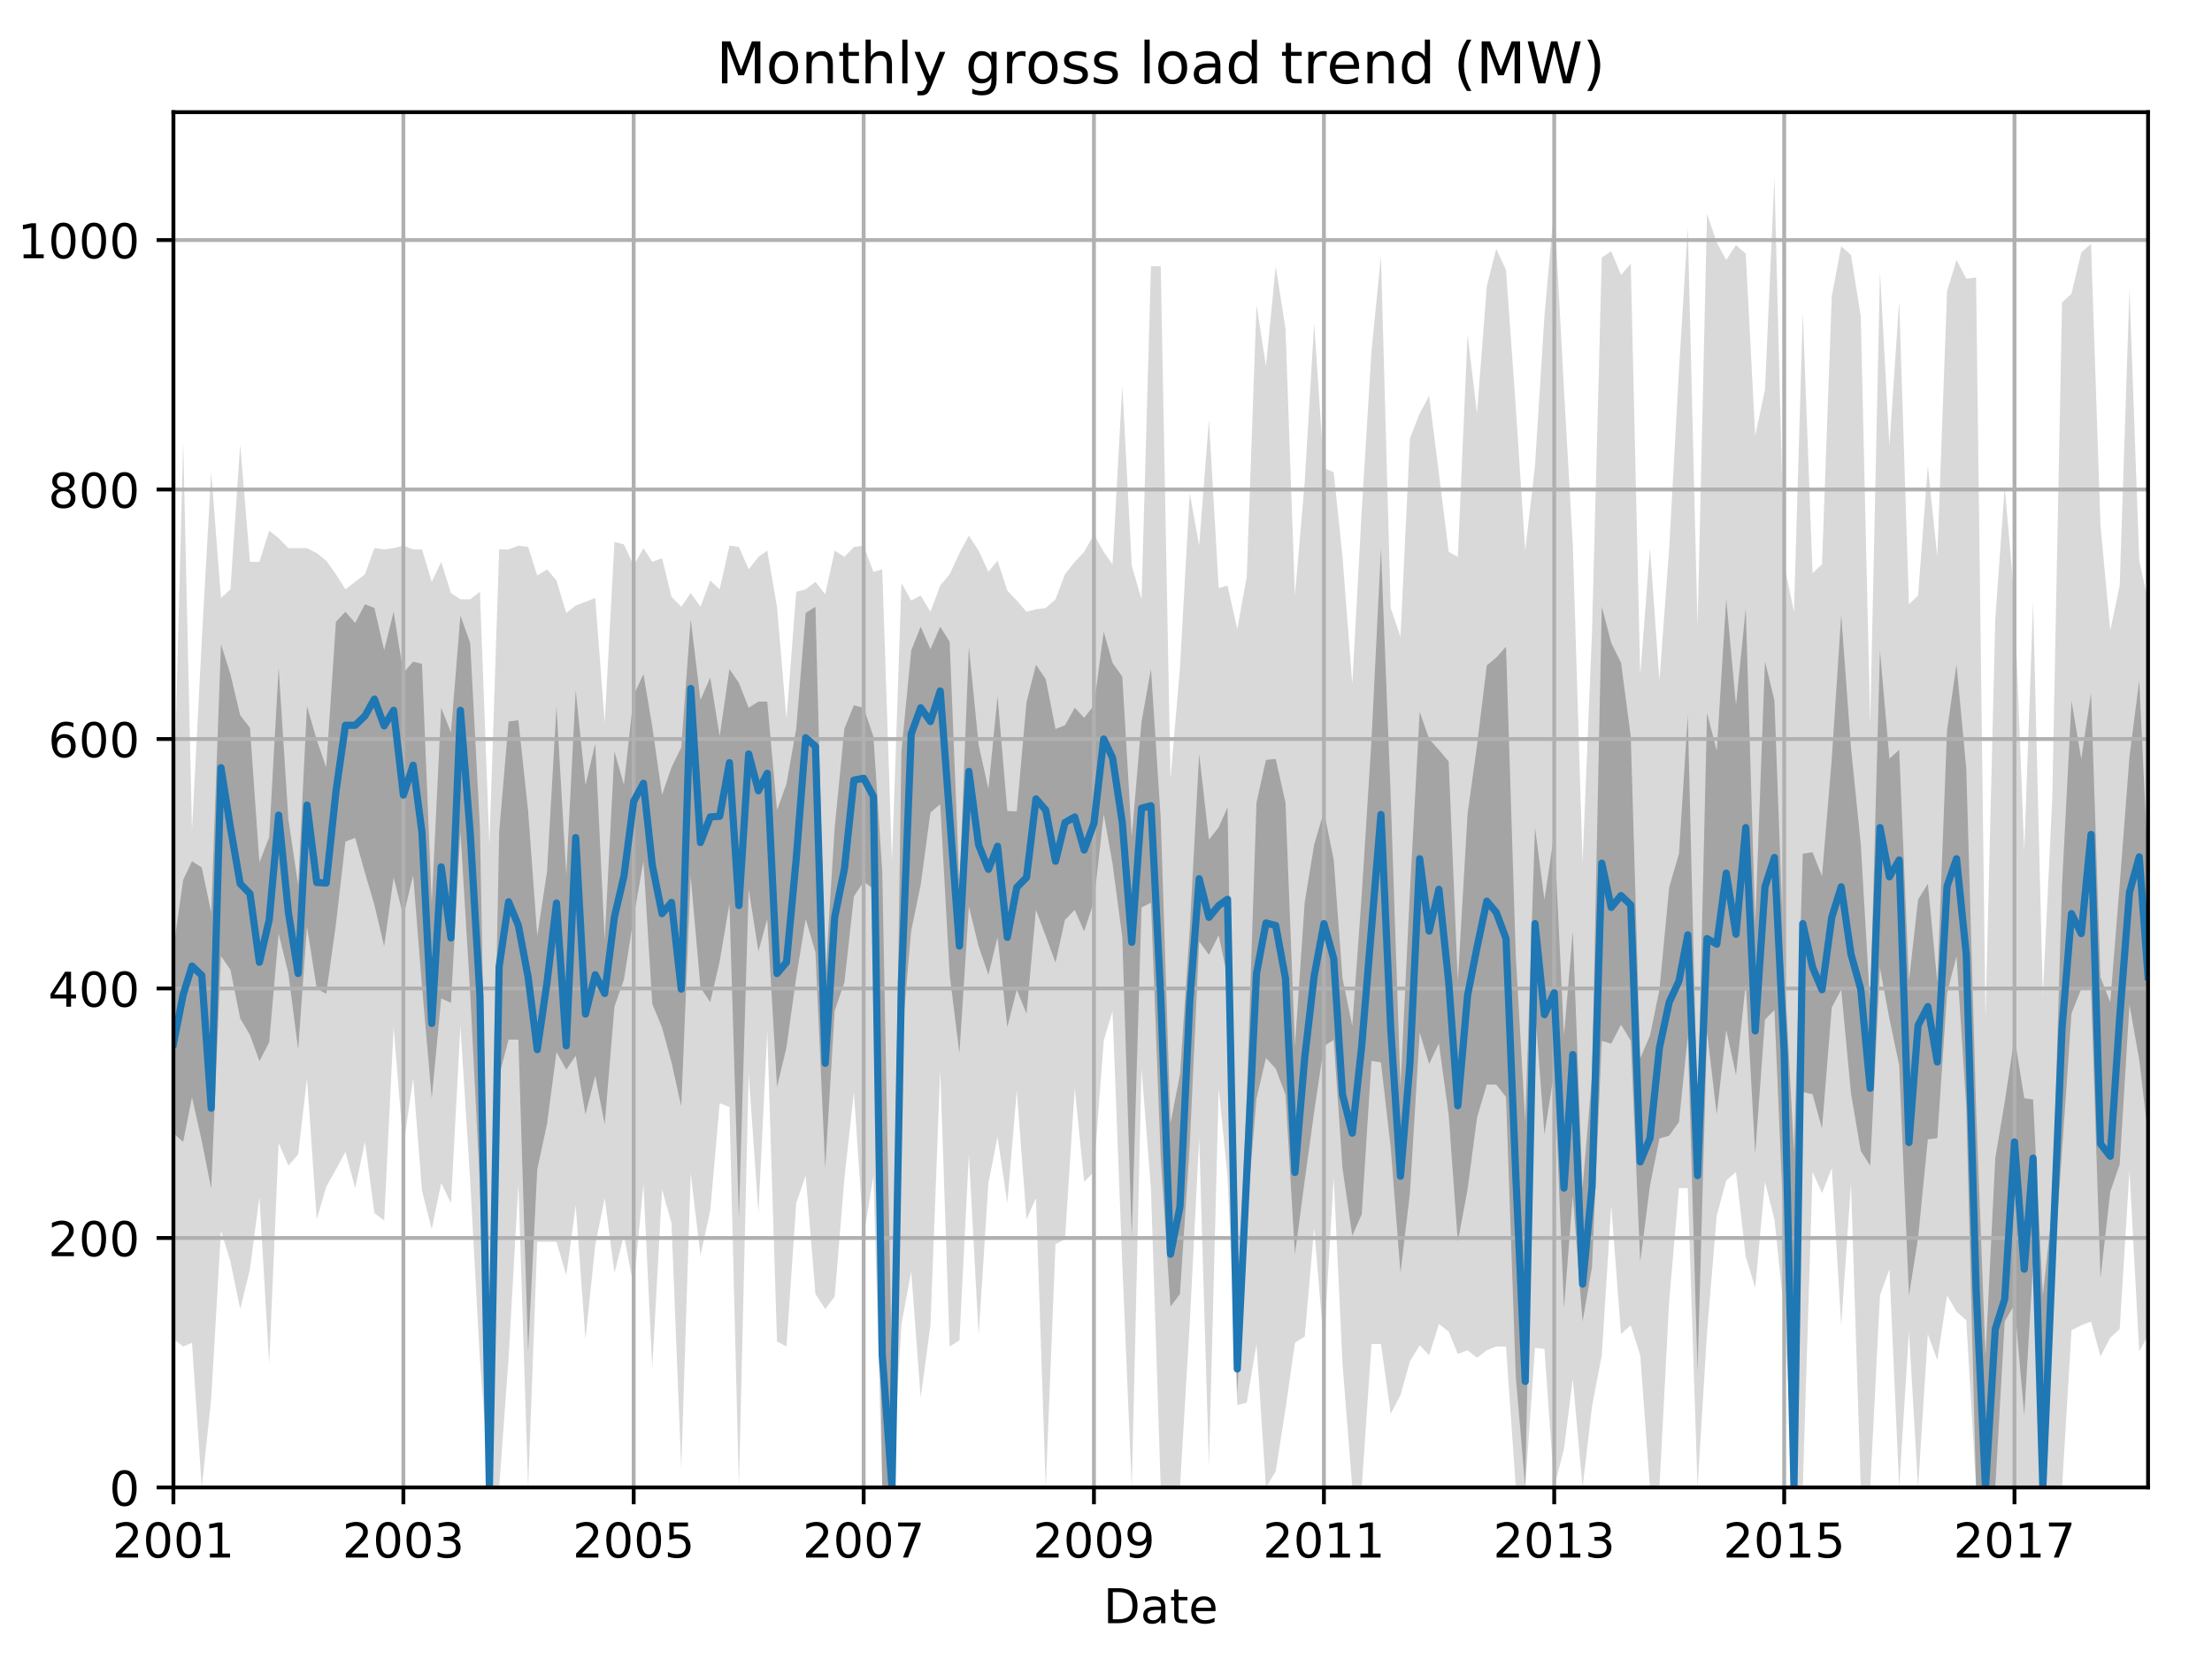 <?xml version="1.0" encoding="utf-8" standalone="no"?>
<!DOCTYPE svg PUBLIC "-//W3C//DTD SVG 1.1//EN"
  "http://www.w3.org/Graphics/SVG/1.1/DTD/svg11.dtd">
<!-- Created with matplotlib (http://matplotlib.org/) -->
<svg height="345.6pt" version="1.1" viewBox="0 0 460.8 345.6" width="460.8pt" xmlns="http://www.w3.org/2000/svg" xmlns:xlink="http://www.w3.org/1999/xlink">
 <defs>
  <style type="text/css">
*{stroke-linecap:butt;stroke-linejoin:round;}
  </style>
 </defs>
 <g id="figure_1">
  <g id="patch_1">
   <path d="M 0 345.6 
L 460.8 345.6 
L 460.8 0 
L 0 0 
z
" style="fill:none;"/>
  </g>
  <g id="axes_1">
   <g id="patch_2">
    <path d="M 36.124 309.863 
L 447.48 309.863 
L 447.48 23.365 
L 36.124 23.365 
z
" style="fill:none;"/>
   </g>
   <g id="PolyCollection_1">
    <path clip-path="url(#p24bbf4558d)" d="M 36.124 171.097 
L 36.124 278.94 
L 38.158 280.499 
L 39.996 279.719 
L 42.031 309.863 
L 43.999 291.413 
L 46.034 256.332 
L 48.003 262.828 
L 50.037 272.703 
L 52.072 264.388 
L 54.04 249.316 
L 56.075 284.137 
L 58.044 238.141 
L 60.078 242.819 
L 62.113 240.48 
L 63.95 224.629 
L 65.985 253.993 
L 67.954 247.237 
L 69.988 243.599 
L 71.957 239.96 
L 73.991 247.496 
L 76.026 237.882 
L 77.995 252.694 
L 80.029 254.253 
L 81.998 213.974 
L 84.032 238.921 
L 86.067 224.629 
L 87.904 248.016 
L 89.939 256.072 
L 91.908 246.457 
L 93.942 250.615 
L 95.911 213.714 
L 97.946 245.937 
L 99.98 283.358 
L 101.949 309.863 
L 103.983 309.863 
L 105.952 282.838 
L 107.987 246.717 
L 110.021 309.863 
L 111.924 258.671 
L 113.959 258.671 
L 115.928 258.671 
L 117.962 265.687 
L 119.931 251.135 
L 121.965 278.94 
L 124 259.45 
L 125.969 249.575 
L 128.003 265.167 
L 129.972 257.371 
L 132.006 268.026 
L 134.041 246.717 
L 135.878 284.917 
L 137.913 247.756 
L 139.882 254.773 
L 141.916 305.966 
L 143.885 244.378 
L 145.92 261.529 
L 147.954 252.174 
L 149.923 229.826 
L 151.957 230.605 
L 153.926 309.863 
L 155.961 223.589 
L 157.995 252.694 
L 159.833 214.754 
L 161.867 279.46 
L 163.836 280.499 
L 165.87 250.615 
L 167.839 244.898 
L 169.874 269.585 
L 171.908 272.703 
L 173.877 270.105 
L 175.912 245.418 
L 177.88 227.487 
L 179.915 257.631 
L 181.949 244.898 
L 183.787 309.863 
L 185.821 309.863 
L 187.79 275.822 
L 189.825 264.907 
L 191.794 291.153 
L 193.828 276.081 
L 195.862 222.81 
L 197.831 280.499 
L 199.866 279.2 
L 201.835 240.48 
L 203.869 278.16 
L 205.904 246.457 
L 207.807 236.842 
L 209.841 250.615 
L 211.81 227.227 
L 213.844 253.993 
L 215.813 249.575 
L 217.848 309.863 
L 219.882 259.19 
L 221.851 258.151 
L 223.886 226.707 
L 225.854 246.197 
L 227.889 244.118 
L 229.923 216.833 
L 231.761 210.596 
L 233.795 263.348 
L 235.764 309.863 
L 237.799 222.55 
L 239.768 247.756 
L 241.802 309.863 
L 243.836 309.863 
L 245.805 309.863 
L 247.84 275.822 
L 249.809 237.102 
L 251.843 305.446 
L 253.878 226.707 
L 255.715 245.158 
L 257.75 292.713 
L 259.718 292.193 
L 261.753 279.979 
L 263.722 309.863 
L 265.756 306.485 
L 267.791 293.492 
L 269.76 279.719 
L 271.794 278.42 
L 273.763 255.812 
L 275.797 280.239 
L 277.832 245.158 
L 279.669 284.137 
L 281.704 309.863 
L 283.673 309.863 
L 285.707 279.979 
L 287.676 279.979 
L 289.71 294.532 
L 291.745 290.634 
L 293.714 283.617 
L 295.748 280.239 
L 297.717 282.318 
L 299.751 275.822 
L 301.786 277.381 
L 303.689 282.058 
L 305.724 281.279 
L 307.692 282.838 
L 309.727 281.279 
L 311.696 280.499 
L 313.73 280.499 
L 315.765 309.863 
L 317.734 309.863 
L 319.768 280.759 
L 321.737 281.019 
L 323.771 309.863 
L 325.806 301.808 
L 327.643 287.255 
L 329.678 309.863 
L 331.647 292.972 
L 333.681 282.318 
L 335.65 251.135 
L 337.684 277.9 
L 339.719 276.081 
L 341.688 282.318 
L 343.722 309.863 
L 345.691 309.863 
L 347.726 270.884 
L 349.76 247.496 
L 351.598 247.496 
L 353.632 309.863 
L 355.601 277.641 
L 357.635 253.213 
L 359.604 245.937 
L 361.639 244.118 
L 363.673 261.789 
L 365.642 268.285 
L 367.676 246.197 
L 369.645 253.993 
L 371.68 273.483 
L 373.714 309.863 
L 375.552 309.863 
L 377.586 244.118 
L 379.555 248.536 
L 381.59 243.339 
L 383.558 276.081 
L 385.593 246.457 
L 387.627 309.863 
L 389.596 309.863 
L 391.631 269.845 
L 393.599 264.388 
L 395.634 309.863 
L 397.668 277.381 
L 399.572 309.863 
L 401.606 277.9 
L 403.575 283.358 
L 405.609 269.845 
L 407.578 273.223 
L 409.613 275.042 
L 411.647 309.863 
L 413.616 309.863 
L 415.65 309.863 
L 417.619 309.863 
L 419.654 309.863 
L 421.688 309.863 
L 423.526 309.863 
L 425.56 309.863 
L 427.529 309.863 
L 429.564 309.863 
L 431.532 277.121 
L 433.567 276.081 
L 435.601 275.302 
L 437.57 282.578 
L 439.605 278.68 
L 441.573 276.861 
L 443.608 243.858 
L 445.642 281.538 
L 447.48 278.16 
L 447.48 125.101 
L 447.48 125.101 
L 445.642 116.786 
L 443.608 60.136 
L 441.573 121.983 
L 439.605 131.338 
L 437.57 109.509 
L 435.601 50.781 
L 433.567 52.6 
L 431.532 61.175 
L 429.564 62.994 
L 427.529 166.16 
L 425.56 207.478 
L 423.526 125.361 
L 421.688 177.334 
L 419.654 124.841 
L 417.619 101.454 
L 415.65 128.999 
L 413.616 212.155 
L 411.647 57.797 
L 409.613 58.057 
L 407.578 54.159 
L 405.609 60.655 
L 403.575 116.006 
L 401.606 97.036 
L 399.572 124.062 
L 397.668 125.881 
L 395.634 62.734 
L 393.599 92.878 
L 391.631 56.498 
L 389.596 150.828 
L 387.627 65.853 
L 385.593 53.119 
L 383.558 51.3 
L 381.59 61.695 
L 379.555 117.565 
L 377.586 119.384 
L 375.552 65.073 
L 373.714 127.44 
L 371.68 117.565 
L 369.645 37.008 
L 367.676 81.184 
L 365.642 90.799 
L 363.673 52.859 
L 361.639 51.04 
L 359.604 54.159 
L 357.635 50.521 
L 355.601 44.544 
L 353.632 130.558 
L 351.598 47.402 
L 349.76 77.027 
L 347.726 114.187 
L 345.691 141.732 
L 343.722 114.187 
L 341.688 140.693 
L 339.719 54.938 
L 337.684 57.277 
L 335.65 52.34 
L 333.681 53.639 
L 331.647 131.598 
L 329.678 179.672 
L 327.643 113.407 
L 325.806 81.184 
L 323.771 42.985 
L 321.737 65.853 
L 319.768 97.036 
L 317.734 114.707 
L 315.765 84.823 
L 313.73 56.238 
L 311.696 51.82 
L 309.727 59.616 
L 307.692 86.122 
L 305.724 69.751 
L 303.689 116.006 
L 301.786 114.967 
L 299.751 98.595 
L 297.717 82.484 
L 295.748 86.122 
L 293.714 91.319 
L 291.745 132.637 
L 289.71 126.66 
L 287.676 53.379 
L 285.707 73.129 
L 283.673 106.391 
L 281.704 142.512 
L 279.669 116.006 
L 277.832 98.335 
L 275.797 97.556 
L 273.763 67.412 
L 271.794 100.414 
L 269.76 124.062 
L 267.791 68.451 
L 265.756 55.458 
L 263.722 76.247 
L 261.753 63.514 
L 259.718 120.164 
L 257.75 131.078 
L 255.715 121.983 
L 253.878 122.503 
L 251.843 87.421 
L 249.809 113.667 
L 247.84 102.753 
L 245.805 139.134 
L 243.836 162.262 
L 241.802 55.458 
L 239.768 55.458 
L 237.799 124.841 
L 235.764 117.825 
L 233.795 80.405 
L 231.761 117.565 
L 229.923 114.967 
L 227.889 111.329 
L 225.854 114.967 
L 223.886 117.045 
L 221.851 119.644 
L 219.882 124.841 
L 217.848 126.66 
L 215.813 126.92 
L 213.844 127.44 
L 211.81 125.101 
L 209.841 123.022 
L 207.807 116.786 
L 205.904 119.124 
L 203.869 114.707 
L 201.835 111.588 
L 199.866 115.226 
L 197.831 119.644 
L 195.862 121.983 
L 193.828 127.44 
L 191.794 124.062 
L 189.825 125.101 
L 187.79 121.463 
L 185.821 179.413 
L 183.787 118.605 
L 181.949 119.124 
L 179.915 113.667 
L 177.88 113.927 
L 175.912 116.006 
L 173.877 114.707 
L 171.908 123.802 
L 169.874 121.203 
L 167.839 122.762 
L 165.87 123.282 
L 163.836 149.788 
L 161.867 126.401 
L 159.833 114.707 
L 157.995 116.006 
L 155.961 118.605 
L 153.926 113.927 
L 151.957 113.667 
L 149.923 122.762 
L 147.954 120.943 
L 145.92 126.401 
L 143.885 123.542 
L 141.916 126.401 
L 139.882 124.322 
L 137.913 116.266 
L 135.878 117.045 
L 134.041 114.187 
L 132.006 117.825 
L 129.972 113.407 
L 128.003 112.888 
L 125.969 150.568 
L 124 124.582 
L 121.965 125.361 
L 119.931 126.141 
L 117.962 127.7 
L 115.928 120.943 
L 113.959 118.605 
L 111.924 119.904 
L 110.021 113.927 
L 107.987 113.667 
L 105.952 114.447 
L 103.983 114.447 
L 101.949 176.034 
L 99.98 123.282 
L 97.946 124.841 
L 95.911 124.841 
L 93.942 123.542 
L 91.908 117.045 
L 89.939 121.203 
L 87.904 114.447 
L 86.067 114.447 
L 84.032 113.667 
L 81.998 114.187 
L 80.029 114.447 
L 77.995 114.187 
L 76.026 119.644 
L 73.991 121.203 
L 71.957 122.762 
L 69.988 119.644 
L 67.954 116.786 
L 65.985 115.226 
L 63.95 114.187 
L 62.113 114.187 
L 60.078 114.187 
L 58.044 112.108 
L 56.075 110.549 
L 54.04 117.045 
L 52.072 117.045 
L 50.037 92.618 
L 48.003 122.762 
L 46.034 124.582 
L 43.999 98.335 
L 42.031 133.417 
L 39.996 172.916 
L 38.158 92.099 
L 36.124 171.097 
z
" style="fill:#808080;fill-opacity:0.3;"/>
   </g>
   <g id="PolyCollection_2">
    <path clip-path="url(#p24bbf4558d)" d="M 36.124 197.603 
L 36.124 236.063 
L 38.158 237.882 
L 39.996 228.591 
L 42.031 237.687 
L 43.999 247.626 
L 46.034 199.162 
L 48.003 202.021 
L 50.037 212.155 
L 52.072 215.598 
L 54.04 221.055 
L 56.075 217.158 
L 58.044 194.485 
L 60.078 202.8 
L 62.113 218.652 
L 63.95 193.055 
L 65.985 205.918 
L 67.954 207.023 
L 69.988 192.471 
L 71.957 175.32 
L 73.991 174.54 
L 76.026 181.816 
L 77.995 188.508 
L 80.029 197.148 
L 81.998 182.791 
L 84.032 190.846 
L 86.067 182.336 
L 87.904 205.399 
L 89.939 228.786 
L 91.908 207.997 
L 93.942 208.907 
L 95.911 173.241 
L 97.946 206.763 
L 99.98 247.107 
L 101.949 309.863 
L 103.983 224.044 
L 105.952 216.573 
L 107.987 216.573 
L 110.021 281.603 
L 111.924 243.599 
L 113.959 234.114 
L 115.928 219.171 
L 117.962 222.81 
L 119.931 219.951 
L 121.965 232.165 
L 124 224.109 
L 125.969 234.244 
L 128.003 209.686 
L 129.972 204.099 
L 132.006 191.106 
L 134.041 179.413 
L 135.878 209.102 
L 137.913 214.039 
L 139.882 221.315 
L 141.916 230.475 
L 143.885 182.596 
L 145.92 205.724 
L 147.954 208.777 
L 149.923 200.266 
L 151.957 188.248 
L 153.926 253.798 
L 155.961 185.259 
L 157.995 198.188 
L 159.833 191.431 
L 161.867 226.448 
L 163.836 218.197 
L 165.87 203.58 
L 167.839 191.431 
L 169.874 198.382 
L 171.908 243.339 
L 173.877 210.596 
L 175.912 204.619 
L 177.88 186.754 
L 179.915 183.635 
L 181.949 185.194 
L 183.787 309.863 
L 185.821 309.863 
L 187.79 217.093 
L 189.825 193.835 
L 191.794 184.35 
L 193.828 169.278 
L 195.862 167.524 
L 197.831 203.06 
L 199.866 219.431 
L 201.835 188.833 
L 203.869 197.148 
L 205.904 203.06 
L 207.807 195.264 
L 209.841 213.974 
L 211.81 206.178 
L 213.844 211.181 
L 215.813 189.547 
L 217.848 195.004 
L 219.882 200.526 
L 221.851 191.626 
L 223.886 189.547 
L 225.854 194.03 
L 227.889 187.728 
L 229.923 169.603 
L 231.761 179.932 
L 233.795 195.264 
L 235.764 257.631 
L 237.799 189.027 
L 239.768 188.053 
L 241.802 241.26 
L 243.836 272.183 
L 245.805 269.585 
L 247.84 238.661 
L 249.809 196.109 
L 251.843 198.902 
L 253.878 194.809 
L 255.715 203.645 
L 257.75 290.374 
L 259.718 253.213 
L 261.753 228.851 
L 263.722 220.406 
L 265.756 222.615 
L 267.791 228.072 
L 269.76 261.269 
L 271.794 245.937 
L 273.763 231.645 
L 275.797 217.937 
L 277.832 216.638 
L 279.669 243.339 
L 281.704 257.436 
L 283.673 252.954 
L 285.707 220.991 
L 287.676 221.315 
L 289.71 239.051 
L 291.745 265.167 
L 293.714 248.601 
L 295.748 215.079 
L 297.717 221.64 
L 299.751 217.352 
L 301.786 232.23 
L 303.689 258.671 
L 305.724 247.756 
L 307.692 232.814 
L 309.727 225.928 
L 311.696 225.928 
L 313.73 228.527 
L 315.765 286.736 
L 317.734 309.863 
L 319.768 210.076 
L 321.737 236.322 
L 323.771 223.264 
L 325.806 272.508 
L 327.643 249.121 
L 329.678 275.302 
L 331.647 263.933 
L 333.681 216.833 
L 335.65 217.417 
L 337.684 213.454 
L 339.719 216.833 
L 341.688 262.893 
L 343.722 246.977 
L 345.691 237.167 
L 347.726 236.582 
L 349.76 233.724 
L 351.598 215.858 
L 353.632 285.761 
L 355.601 215.014 
L 357.635 232.165 
L 359.604 214.559 
L 361.639 223.914 
L 363.673 204.944 
L 365.642 240.35 
L 367.676 212.415 
L 369.645 210.401 
L 371.68 257.891 
L 373.714 309.863 
L 375.552 227.487 
L 377.586 227.942 
L 379.555 235.088 
L 381.59 209.881 
L 383.558 206.178 
L 385.593 227.747 
L 387.627 239.766 
L 389.596 242.819 
L 391.631 201.631 
L 393.599 212.22 
L 395.634 221.9 
L 397.668 269.91 
L 399.572 257.891 
L 401.606 237.362 
L 403.575 237.102 
L 405.609 206.893 
L 407.578 199.162 
L 409.613 230.67 
L 411.647 309.863 
L 413.616 309.863 
L 415.65 309.863 
L 417.619 275.302 
L 419.654 271.729 
L 421.688 294.921 
L 423.526 263.348 
L 425.56 309.863 
L 427.529 268.805 
L 429.564 239.766 
L 431.532 211.116 
L 433.567 205.983 
L 435.601 206.243 
L 437.57 266.272 
L 439.605 248.276 
L 441.573 242.559 
L 443.608 209.297 
L 445.642 220.796 
L 447.48 236.452 
L 447.48 180.582 
L 447.48 180.582 
L 445.642 141.732 
L 443.608 157.649 
L 441.573 184.285 
L 439.605 208.777 
L 437.57 203.58 
L 435.601 144.331 
L 433.567 158.104 
L 431.532 146.02 
L 429.564 184.285 
L 427.529 251.654 
L 425.56 269.845 
L 423.526 229.046 
L 421.688 228.786 
L 419.654 216.053 
L 417.619 229.566 
L 415.65 241.26 
L 413.616 282.513 
L 411.647 230.605 
L 409.613 160.183 
L 407.578 138.419 
L 405.609 152.062 
L 403.575 204.554 
L 401.606 184.09 
L 399.572 187.403 
L 397.668 204.359 
L 395.634 156.22 
L 393.599 158.039 
L 391.631 135.496 
L 389.596 209.492 
L 387.627 175.774 
L 385.593 155.765 
L 383.558 128.09 
L 381.59 158.104 
L 379.555 182.531 
L 377.586 177.529 
L 375.552 177.853 
L 373.714 239.96 
L 371.68 201.241 
L 369.645 145.89 
L 367.676 137.77 
L 365.642 192.406 
L 363.673 126.66 
L 361.639 146.93 
L 359.604 124.776 
L 357.635 156.415 
L 355.601 148.489 
L 353.632 232.619 
L 351.598 148.944 
L 349.76 177.853 
L 347.726 184.805 
L 345.691 206.178 
L 343.722 215.728 
L 341.688 220.471 
L 339.719 153.426 
L 337.684 138.029 
L 335.65 133.937 
L 333.681 126.336 
L 331.647 224.109 
L 329.678 247.432 
L 327.643 193.965 
L 325.806 215.728 
L 323.771 173.696 
L 321.737 187.403 
L 319.768 172.396 
L 317.734 233.594 
L 315.765 199.097 
L 313.73 134.716 
L 311.696 136.99 
L 309.727 138.614 
L 307.692 155.245 
L 305.724 169.538 
L 303.689 204.359 
L 301.786 158.624 
L 299.751 156.22 
L 297.717 153.946 
L 295.748 148.294 
L 293.714 185.649 
L 291.745 226.383 
L 289.71 165.9 
L 287.676 114.187 
L 285.707 154.206 
L 283.673 186.429 
L 281.704 213.714 
L 279.669 203.775 
L 277.832 179.088 
L 275.797 169.018 
L 273.763 175.969 
L 271.794 187.988 
L 269.76 217.872 
L 267.791 167.199 
L 265.756 158.104 
L 263.722 158.299 
L 261.753 167.199 
L 259.718 228.202 
L 257.75 275.302 
L 255.715 168.173 
L 253.878 172.331 
L 251.843 174.93 
L 249.809 157.064 
L 247.84 193.705 
L 245.805 223.849 
L 243.836 233.984 
L 241.802 170.512 
L 239.768 139.329 
L 237.799 150.373 
L 235.764 174.345 
L 233.795 140.953 
L 231.761 138.094 
L 229.923 131.598 
L 227.889 146.93 
L 225.854 149.528 
L 223.886 147.449 
L 221.851 151.087 
L 219.882 151.867 
L 217.848 141.473 
L 215.813 138.484 
L 213.844 146.28 
L 211.81 169.018 
L 209.841 168.953 
L 207.807 145.046 
L 205.904 164.34 
L 203.869 155.18 
L 201.835 134.716 
L 199.866 184.285 
L 197.831 133.677 
L 195.862 130.558 
L 193.828 135.236 
L 191.794 130.558 
L 189.825 135.496 
L 187.79 156.415 
L 185.821 286.151 
L 183.787 181.491 
L 181.949 153.426 
L 179.915 147.449 
L 177.88 146.93 
L 175.912 151.737 
L 173.877 172.396 
L 171.908 204.099 
L 169.874 126.401 
L 167.839 127.7 
L 165.87 151.802 
L 163.836 163.301 
L 161.867 168.758 
L 159.833 146.15 
L 157.995 146.15 
L 155.961 147.449 
L 153.926 142.252 
L 151.957 139.394 
L 149.923 153.361 
L 147.954 141.148 
L 145.92 145.825 
L 143.885 128.999 
L 141.916 155.7 
L 139.882 159.858 
L 137.913 165.575 
L 135.878 151.347 
L 134.041 140.433 
L 132.006 144.851 
L 129.972 163.496 
L 128.003 156.545 
L 125.969 195.784 
L 124 154.92 
L 121.965 163.561 
L 119.931 143.811 
L 117.962 182.271 
L 115.928 147.19 
L 113.959 181.491 
L 111.924 195.004 
L 110.021 168.953 
L 107.987 150.048 
L 105.952 150.308 
L 103.983 173.371 
L 101.949 279.2 
L 99.98 172.396 
L 97.946 133.937 
L 95.911 128.22 
L 93.942 152.582 
L 91.908 147.449 
L 89.939 188.183 
L 87.904 138.289 
L 86.067 137.834 
L 84.032 140.173 
L 81.998 127.44 
L 80.029 135.431 
L 77.995 126.66 
L 76.026 125.881 
L 73.991 129.779 
L 71.957 127.44 
L 69.988 129.519 
L 67.954 159.858 
L 65.985 154.141 
L 63.95 147.125 
L 62.113 184.35 
L 60.078 170.707 
L 58.044 139.069 
L 56.075 174.41 
L 54.04 179.672 
L 52.072 151.607 
L 50.037 149.009 
L 48.003 140.433 
L 46.034 134.196 
L 43.999 190.067 
L 42.031 180.712 
L 39.996 179.413 
L 38.158 183.31 
L 36.124 197.603 
z
" style="fill:#808080;fill-opacity:0.6;"/>
   </g>
   <g id="matplotlib.axis_1">
    <g id="xtick_1">
     <g id="line2d_1">
      <path clip-path="url(#p24bbf4558d)" d="M 36.124 309.863 
L 36.124 23.365 
" style="fill:none;stroke:#b0b0b0;stroke-linecap:square;stroke-width:0.8;"/>
     </g>
     <g id="line2d_2">
      <defs>
       <path d="M 0 0 
L 0 3.5 
" id="meb56e131c0" style="stroke:#000000;stroke-width:0.8;"/>
      </defs>
      <g>
       <use style="stroke:#000000;stroke-width:0.8;" x="36.124" xlink:href="#meb56e131c0" y="309.863"/>
      </g>
     </g>
     <g id="text_1">
      <!-- 2001 -->
      <defs>
       <path d="M 19.188 8.297 
L 53.609 8.297 
L 53.609 0 
L 7.328 0 
L 7.328 8.297 
Q 12.938 14.109 22.625 23.891 
Q 32.328 33.688 34.812 36.531 
Q 39.547 41.844 41.422 45.531 
Q 43.312 49.219 43.312 52.781 
Q 43.312 58.594 39.234 62.25 
Q 35.156 65.922 28.609 65.922 
Q 23.969 65.922 18.812 64.312 
Q 13.672 62.703 7.812 59.422 
L 7.812 69.391 
Q 13.766 71.781 18.938 73 
Q 24.125 74.219 28.422 74.219 
Q 39.75 74.219 46.484 68.547 
Q 53.219 62.891 53.219 53.422 
Q 53.219 48.922 51.531 44.891 
Q 49.859 40.875 45.406 35.406 
Q 44.188 33.984 37.641 27.219 
Q 31.109 20.453 19.188 8.297 
z
" id="DejaVuSans-32"/>
       <path d="M 31.781 66.406 
Q 24.172 66.406 20.328 58.906 
Q 16.5 51.422 16.5 36.375 
Q 16.5 21.391 20.328 13.891 
Q 24.172 6.391 31.781 6.391 
Q 39.453 6.391 43.281 13.891 
Q 47.125 21.391 47.125 36.375 
Q 47.125 51.422 43.281 58.906 
Q 39.453 66.406 31.781 66.406 
z
M 31.781 74.219 
Q 44.047 74.219 50.516 64.516 
Q 56.984 54.828 56.984 36.375 
Q 56.984 17.969 50.516 8.266 
Q 44.047 -1.422 31.781 -1.422 
Q 19.531 -1.422 13.062 8.266 
Q 6.594 17.969 6.594 36.375 
Q 6.594 54.828 13.062 64.516 
Q 19.531 74.219 31.781 74.219 
z
" id="DejaVuSans-30"/>
       <path d="M 12.406 8.297 
L 28.516 8.297 
L 28.516 63.922 
L 10.984 60.406 
L 10.984 69.391 
L 28.422 72.906 
L 38.281 72.906 
L 38.281 8.297 
L 54.391 8.297 
L 54.391 0 
L 12.406 0 
z
" id="DejaVuSans-31"/>
      </defs>
      <g transform="translate(23.399 324.462)scale(0.1 -0.1)">
       <use xlink:href="#DejaVuSans-32"/>
       <use x="63.623" xlink:href="#DejaVuSans-30"/>
       <use x="127.246" xlink:href="#DejaVuSans-30"/>
       <use x="190.869" xlink:href="#DejaVuSans-31"/>
      </g>
     </g>
    </g>
    <g id="xtick_2">
     <g id="line2d_3">
      <path clip-path="url(#p24bbf4558d)" d="M 84.032 309.863 
L 84.032 23.365 
" style="fill:none;stroke:#b0b0b0;stroke-linecap:square;stroke-width:0.8;"/>
     </g>
     <g id="line2d_4">
      <g>
       <use style="stroke:#000000;stroke-width:0.8;" x="84.032" xlink:href="#meb56e131c0" y="309.863"/>
      </g>
     </g>
     <g id="text_2">
      <!-- 2003 -->
      <defs>
       <path d="M 40.578 39.312 
Q 47.656 37.797 51.625 33 
Q 55.609 28.219 55.609 21.188 
Q 55.609 10.406 48.188 4.484 
Q 40.766 -1.422 27.094 -1.422 
Q 22.516 -1.422 17.656 -0.516 
Q 12.797 0.391 7.625 2.203 
L 7.625 11.719 
Q 11.719 9.328 16.594 8.109 
Q 21.484 6.891 26.812 6.891 
Q 36.078 6.891 40.938 10.547 
Q 45.797 14.203 45.797 21.188 
Q 45.797 27.641 41.281 31.266 
Q 36.766 34.906 28.719 34.906 
L 20.219 34.906 
L 20.219 43.016 
L 29.109 43.016 
Q 36.375 43.016 40.234 45.922 
Q 44.094 48.828 44.094 54.297 
Q 44.094 59.906 40.109 62.906 
Q 36.141 65.922 28.719 65.922 
Q 24.656 65.922 20.016 65.031 
Q 15.375 64.156 9.812 62.312 
L 9.812 71.094 
Q 15.438 72.656 20.344 73.438 
Q 25.25 74.219 29.594 74.219 
Q 40.828 74.219 47.359 69.109 
Q 53.906 64.016 53.906 55.328 
Q 53.906 49.266 50.438 45.094 
Q 46.969 40.922 40.578 39.312 
z
" id="DejaVuSans-33"/>
      </defs>
      <g transform="translate(71.307 324.462)scale(0.1 -0.1)">
       <use xlink:href="#DejaVuSans-32"/>
       <use x="63.623" xlink:href="#DejaVuSans-30"/>
       <use x="127.246" xlink:href="#DejaVuSans-30"/>
       <use x="190.869" xlink:href="#DejaVuSans-33"/>
      </g>
     </g>
    </g>
    <g id="xtick_3">
     <g id="line2d_5">
      <path clip-path="url(#p24bbf4558d)" d="M 132.006 309.863 
L 132.006 23.365 
" style="fill:none;stroke:#b0b0b0;stroke-linecap:square;stroke-width:0.8;"/>
     </g>
     <g id="line2d_6">
      <g>
       <use style="stroke:#000000;stroke-width:0.8;" x="132.006" xlink:href="#meb56e131c0" y="309.863"/>
      </g>
     </g>
     <g id="text_3">
      <!-- 2005 -->
      <defs>
       <path d="M 10.797 72.906 
L 49.516 72.906 
L 49.516 64.594 
L 19.828 64.594 
L 19.828 46.734 
Q 21.969 47.469 24.109 47.828 
Q 26.266 48.188 28.422 48.188 
Q 40.625 48.188 47.75 41.5 
Q 54.891 34.812 54.891 23.391 
Q 54.891 11.625 47.562 5.094 
Q 40.234 -1.422 26.906 -1.422 
Q 22.312 -1.422 17.547 -0.641 
Q 12.797 0.141 7.719 1.703 
L 7.719 11.625 
Q 12.109 9.234 16.797 8.062 
Q 21.484 6.891 26.703 6.891 
Q 35.156 6.891 40.078 11.328 
Q 45.016 15.766 45.016 23.391 
Q 45.016 31 40.078 35.438 
Q 35.156 39.891 26.703 39.891 
Q 22.75 39.891 18.812 39.016 
Q 14.891 38.141 10.797 36.281 
z
" id="DejaVuSans-35"/>
      </defs>
      <g transform="translate(119.281 324.462)scale(0.1 -0.1)">
       <use xlink:href="#DejaVuSans-32"/>
       <use x="63.623" xlink:href="#DejaVuSans-30"/>
       <use x="127.246" xlink:href="#DejaVuSans-30"/>
       <use x="190.869" xlink:href="#DejaVuSans-35"/>
      </g>
     </g>
    </g>
    <g id="xtick_4">
     <g id="line2d_7">
      <path clip-path="url(#p24bbf4558d)" d="M 179.915 309.863 
L 179.915 23.365 
" style="fill:none;stroke:#b0b0b0;stroke-linecap:square;stroke-width:0.8;"/>
     </g>
     <g id="line2d_8">
      <g>
       <use style="stroke:#000000;stroke-width:0.8;" x="179.915" xlink:href="#meb56e131c0" y="309.863"/>
      </g>
     </g>
     <g id="text_4">
      <!-- 2007 -->
      <defs>
       <path d="M 8.203 72.906 
L 55.078 72.906 
L 55.078 68.703 
L 28.609 0 
L 18.312 0 
L 43.219 64.594 
L 8.203 64.594 
z
" id="DejaVuSans-37"/>
      </defs>
      <g transform="translate(167.19 324.462)scale(0.1 -0.1)">
       <use xlink:href="#DejaVuSans-32"/>
       <use x="63.623" xlink:href="#DejaVuSans-30"/>
       <use x="127.246" xlink:href="#DejaVuSans-30"/>
       <use x="190.869" xlink:href="#DejaVuSans-37"/>
      </g>
     </g>
    </g>
    <g id="xtick_5">
     <g id="line2d_9">
      <path clip-path="url(#p24bbf4558d)" d="M 227.889 309.863 
L 227.889 23.365 
" style="fill:none;stroke:#b0b0b0;stroke-linecap:square;stroke-width:0.8;"/>
     </g>
     <g id="line2d_10">
      <g>
       <use style="stroke:#000000;stroke-width:0.8;" x="227.889" xlink:href="#meb56e131c0" y="309.863"/>
      </g>
     </g>
     <g id="text_5">
      <!-- 2009 -->
      <defs>
       <path d="M 10.984 1.516 
L 10.984 10.5 
Q 14.703 8.734 18.5 7.812 
Q 22.312 6.891 25.984 6.891 
Q 35.75 6.891 40.891 13.453 
Q 46.047 20.016 46.781 33.406 
Q 43.953 29.203 39.594 26.953 
Q 35.25 24.703 29.984 24.703 
Q 19.047 24.703 12.672 31.312 
Q 6.297 37.938 6.297 49.422 
Q 6.297 60.641 12.938 67.422 
Q 19.578 74.219 30.609 74.219 
Q 43.266 74.219 49.922 64.516 
Q 56.594 54.828 56.594 36.375 
Q 56.594 19.141 48.406 8.859 
Q 40.234 -1.422 26.422 -1.422 
Q 22.703 -1.422 18.891 -0.688 
Q 15.094 0.047 10.984 1.516 
z
M 30.609 32.422 
Q 37.25 32.422 41.125 36.953 
Q 45.016 41.5 45.016 49.422 
Q 45.016 57.281 41.125 61.844 
Q 37.25 66.406 30.609 66.406 
Q 23.969 66.406 20.094 61.844 
Q 16.219 57.281 16.219 49.422 
Q 16.219 41.5 20.094 36.953 
Q 23.969 32.422 30.609 32.422 
z
" id="DejaVuSans-39"/>
      </defs>
      <g transform="translate(215.164 324.462)scale(0.1 -0.1)">
       <use xlink:href="#DejaVuSans-32"/>
       <use x="63.623" xlink:href="#DejaVuSans-30"/>
       <use x="127.246" xlink:href="#DejaVuSans-30"/>
       <use x="190.869" xlink:href="#DejaVuSans-39"/>
      </g>
     </g>
    </g>
    <g id="xtick_6">
     <g id="line2d_11">
      <path clip-path="url(#p24bbf4558d)" d="M 275.797 309.863 
L 275.797 23.365 
" style="fill:none;stroke:#b0b0b0;stroke-linecap:square;stroke-width:0.8;"/>
     </g>
     <g id="line2d_12">
      <g>
       <use style="stroke:#000000;stroke-width:0.8;" x="275.797" xlink:href="#meb56e131c0" y="309.863"/>
      </g>
     </g>
     <g id="text_6">
      <!-- 2011 -->
      <g transform="translate(263.072 324.462)scale(0.1 -0.1)">
       <use xlink:href="#DejaVuSans-32"/>
       <use x="63.623" xlink:href="#DejaVuSans-30"/>
       <use x="127.246" xlink:href="#DejaVuSans-31"/>
       <use x="190.869" xlink:href="#DejaVuSans-31"/>
      </g>
     </g>
    </g>
    <g id="xtick_7">
     <g id="line2d_13">
      <path clip-path="url(#p24bbf4558d)" d="M 323.771 309.863 
L 323.771 23.365 
" style="fill:none;stroke:#b0b0b0;stroke-linecap:square;stroke-width:0.8;"/>
     </g>
     <g id="line2d_14">
      <g>
       <use style="stroke:#000000;stroke-width:0.8;" x="323.771" xlink:href="#meb56e131c0" y="309.863"/>
      </g>
     </g>
     <g id="text_7">
      <!-- 2013 -->
      <g transform="translate(311.046 324.462)scale(0.1 -0.1)">
       <use xlink:href="#DejaVuSans-32"/>
       <use x="63.623" xlink:href="#DejaVuSans-30"/>
       <use x="127.246" xlink:href="#DejaVuSans-31"/>
       <use x="190.869" xlink:href="#DejaVuSans-33"/>
      </g>
     </g>
    </g>
    <g id="xtick_8">
     <g id="line2d_15">
      <path clip-path="url(#p24bbf4558d)" d="M 371.68 309.863 
L 371.68 23.365 
" style="fill:none;stroke:#b0b0b0;stroke-linecap:square;stroke-width:0.8;"/>
     </g>
     <g id="line2d_16">
      <g>
       <use style="stroke:#000000;stroke-width:0.8;" x="371.68" xlink:href="#meb56e131c0" y="309.863"/>
      </g>
     </g>
     <g id="text_8">
      <!-- 2015 -->
      <g transform="translate(358.955 324.462)scale(0.1 -0.1)">
       <use xlink:href="#DejaVuSans-32"/>
       <use x="63.623" xlink:href="#DejaVuSans-30"/>
       <use x="127.246" xlink:href="#DejaVuSans-31"/>
       <use x="190.869" xlink:href="#DejaVuSans-35"/>
      </g>
     </g>
    </g>
    <g id="xtick_9">
     <g id="line2d_17">
      <path clip-path="url(#p24bbf4558d)" d="M 419.654 309.863 
L 419.654 23.365 
" style="fill:none;stroke:#b0b0b0;stroke-linecap:square;stroke-width:0.8;"/>
     </g>
     <g id="line2d_18">
      <g>
       <use style="stroke:#000000;stroke-width:0.8;" x="419.654" xlink:href="#meb56e131c0" y="309.863"/>
      </g>
     </g>
     <g id="text_9">
      <!-- 2017 -->
      <g transform="translate(406.929 324.462)scale(0.1 -0.1)">
       <use xlink:href="#DejaVuSans-32"/>
       <use x="63.623" xlink:href="#DejaVuSans-30"/>
       <use x="127.246" xlink:href="#DejaVuSans-31"/>
       <use x="190.869" xlink:href="#DejaVuSans-37"/>
      </g>
     </g>
    </g>
    <g id="text_10">
     <!-- Date -->
     <defs>
      <path d="M 19.672 64.797 
L 19.672 8.109 
L 31.594 8.109 
Q 46.688 8.109 53.688 14.938 
Q 60.688 21.781 60.688 36.531 
Q 60.688 51.172 53.688 57.984 
Q 46.688 64.797 31.594 64.797 
z
M 9.812 72.906 
L 30.078 72.906 
Q 51.266 72.906 61.172 64.094 
Q 71.094 55.281 71.094 36.531 
Q 71.094 17.672 61.125 8.828 
Q 51.172 0 30.078 0 
L 9.812 0 
z
" id="DejaVuSans-44"/>
      <path d="M 34.281 27.484 
Q 23.391 27.484 19.188 25 
Q 14.984 22.516 14.984 16.5 
Q 14.984 11.719 18.141 8.906 
Q 21.297 6.109 26.703 6.109 
Q 34.188 6.109 38.703 11.406 
Q 43.219 16.703 43.219 25.484 
L 43.219 27.484 
z
M 52.203 31.203 
L 52.203 0 
L 43.219 0 
L 43.219 8.297 
Q 40.141 3.328 35.547 0.953 
Q 30.953 -1.422 24.312 -1.422 
Q 15.922 -1.422 10.953 3.297 
Q 6 8.016 6 15.922 
Q 6 25.141 12.172 29.828 
Q 18.359 34.516 30.609 34.516 
L 43.219 34.516 
L 43.219 35.406 
Q 43.219 41.609 39.141 45 
Q 35.062 48.391 27.688 48.391 
Q 23 48.391 18.547 47.266 
Q 14.109 46.141 10.016 43.891 
L 10.016 52.203 
Q 14.938 54.109 19.578 55.047 
Q 24.219 56 28.609 56 
Q 40.484 56 46.344 49.844 
Q 52.203 43.703 52.203 31.203 
z
" id="DejaVuSans-61"/>
      <path d="M 18.312 70.219 
L 18.312 54.688 
L 36.812 54.688 
L 36.812 47.703 
L 18.312 47.703 
L 18.312 18.016 
Q 18.312 11.328 20.141 9.422 
Q 21.969 7.516 27.594 7.516 
L 36.812 7.516 
L 36.812 0 
L 27.594 0 
Q 17.188 0 13.234 3.875 
Q 9.281 7.766 9.281 18.016 
L 9.281 47.703 
L 2.688 47.703 
L 2.688 54.688 
L 9.281 54.688 
L 9.281 70.219 
z
" id="DejaVuSans-74"/>
      <path d="M 56.203 29.594 
L 56.203 25.203 
L 14.891 25.203 
Q 15.484 15.922 20.484 11.062 
Q 25.484 6.203 34.422 6.203 
Q 39.594 6.203 44.453 7.469 
Q 49.312 8.734 54.109 11.281 
L 54.109 2.781 
Q 49.266 0.734 44.188 -0.344 
Q 39.109 -1.422 33.891 -1.422 
Q 20.797 -1.422 13.156 6.188 
Q 5.516 13.812 5.516 26.812 
Q 5.516 40.234 12.766 48.109 
Q 20.016 56 32.328 56 
Q 43.359 56 49.781 48.891 
Q 56.203 41.797 56.203 29.594 
z
M 47.219 32.234 
Q 47.125 39.594 43.094 43.984 
Q 39.062 48.391 32.422 48.391 
Q 24.906 48.391 20.391 44.141 
Q 15.875 39.891 15.188 32.172 
z
" id="DejaVuSans-65"/>
     </defs>
     <g transform="translate(229.851 338.14)scale(0.1 -0.1)">
      <use xlink:href="#DejaVuSans-44"/>
      <use x="77.002" xlink:href="#DejaVuSans-61"/>
      <use x="138.281" xlink:href="#DejaVuSans-74"/>
      <use x="177.49" xlink:href="#DejaVuSans-65"/>
     </g>
    </g>
   </g>
   <g id="matplotlib.axis_2">
    <g id="ytick_1">
     <g id="line2d_19">
      <path clip-path="url(#p24bbf4558d)" d="M 36.124 309.863 
L 447.48 309.863 
" style="fill:none;stroke:#b0b0b0;stroke-linecap:square;stroke-width:0.8;"/>
     </g>
     <g id="line2d_20">
      <defs>
       <path d="M 0 0 
L -3.5 0 
" id="md5d211ce78" style="stroke:#000000;stroke-width:0.8;"/>
      </defs>
      <g>
       <use style="stroke:#000000;stroke-width:0.8;" x="36.124" xlink:href="#md5d211ce78" y="309.863"/>
      </g>
     </g>
     <g id="text_11">
      <!-- 0 -->
      <g transform="translate(22.762 313.663)scale(0.1 -0.1)">
       <use xlink:href="#DejaVuSans-30"/>
      </g>
     </g>
    </g>
    <g id="ytick_2">
     <g id="line2d_21">
      <path clip-path="url(#p24bbf4558d)" d="M 36.124 257.891 
L 447.48 257.891 
" style="fill:none;stroke:#b0b0b0;stroke-linecap:square;stroke-width:0.8;"/>
     </g>
     <g id="line2d_22">
      <g>
       <use style="stroke:#000000;stroke-width:0.8;" x="36.124" xlink:href="#md5d211ce78" y="257.891"/>
      </g>
     </g>
     <g id="text_12">
      <!-- 200 -->
      <g transform="translate(10.037 261.69)scale(0.1 -0.1)">
       <use xlink:href="#DejaVuSans-32"/>
       <use x="63.623" xlink:href="#DejaVuSans-30"/>
       <use x="127.246" xlink:href="#DejaVuSans-30"/>
      </g>
     </g>
    </g>
    <g id="ytick_3">
     <g id="line2d_23">
      <path clip-path="url(#p24bbf4558d)" d="M 36.124 205.918 
L 447.48 205.918 
" style="fill:none;stroke:#b0b0b0;stroke-linecap:square;stroke-width:0.8;"/>
     </g>
     <g id="line2d_24">
      <g>
       <use style="stroke:#000000;stroke-width:0.8;" x="36.124" xlink:href="#md5d211ce78" y="205.918"/>
      </g>
     </g>
     <g id="text_13">
      <!-- 400 -->
      <defs>
       <path d="M 37.797 64.312 
L 12.891 25.391 
L 37.797 25.391 
z
M 35.203 72.906 
L 47.609 72.906 
L 47.609 25.391 
L 58.016 25.391 
L 58.016 17.188 
L 47.609 17.188 
L 47.609 0 
L 37.797 0 
L 37.797 17.188 
L 4.891 17.188 
L 4.891 26.703 
z
" id="DejaVuSans-34"/>
      </defs>
      <g transform="translate(10.037 209.718)scale(0.1 -0.1)">
       <use xlink:href="#DejaVuSans-34"/>
       <use x="63.623" xlink:href="#DejaVuSans-30"/>
       <use x="127.246" xlink:href="#DejaVuSans-30"/>
      </g>
     </g>
    </g>
    <g id="ytick_4">
     <g id="line2d_25">
      <path clip-path="url(#p24bbf4558d)" d="M 36.124 153.946 
L 447.48 153.946 
" style="fill:none;stroke:#b0b0b0;stroke-linecap:square;stroke-width:0.8;"/>
     </g>
     <g id="line2d_26">
      <g>
       <use style="stroke:#000000;stroke-width:0.8;" x="36.124" xlink:href="#md5d211ce78" y="153.946"/>
      </g>
     </g>
     <g id="text_14">
      <!-- 600 -->
      <defs>
       <path d="M 33.016 40.375 
Q 26.375 40.375 22.484 35.828 
Q 18.609 31.297 18.609 23.391 
Q 18.609 15.531 22.484 10.953 
Q 26.375 6.391 33.016 6.391 
Q 39.656 6.391 43.531 10.953 
Q 47.406 15.531 47.406 23.391 
Q 47.406 31.297 43.531 35.828 
Q 39.656 40.375 33.016 40.375 
z
M 52.594 71.297 
L 52.594 62.312 
Q 48.875 64.062 45.094 64.984 
Q 41.312 65.922 37.594 65.922 
Q 27.828 65.922 22.672 59.328 
Q 17.531 52.734 16.797 39.406 
Q 19.672 43.656 24.016 45.922 
Q 28.375 48.188 33.594 48.188 
Q 44.578 48.188 50.953 41.516 
Q 57.328 34.859 57.328 23.391 
Q 57.328 12.156 50.688 5.359 
Q 44.047 -1.422 33.016 -1.422 
Q 20.359 -1.422 13.672 8.266 
Q 6.984 17.969 6.984 36.375 
Q 6.984 53.656 15.188 63.938 
Q 23.391 74.219 37.203 74.219 
Q 40.922 74.219 44.703 73.484 
Q 48.484 72.75 52.594 71.297 
z
" id="DejaVuSans-36"/>
      </defs>
      <g transform="translate(10.037 157.745)scale(0.1 -0.1)">
       <use xlink:href="#DejaVuSans-36"/>
       <use x="63.623" xlink:href="#DejaVuSans-30"/>
       <use x="127.246" xlink:href="#DejaVuSans-30"/>
      </g>
     </g>
    </g>
    <g id="ytick_5">
     <g id="line2d_27">
      <path clip-path="url(#p24bbf4558d)" d="M 36.124 101.973 
L 447.48 101.973 
" style="fill:none;stroke:#b0b0b0;stroke-linecap:square;stroke-width:0.8;"/>
     </g>
     <g id="line2d_28">
      <g>
       <use style="stroke:#000000;stroke-width:0.8;" x="36.124" xlink:href="#md5d211ce78" y="101.973"/>
      </g>
     </g>
     <g id="text_15">
      <!-- 800 -->
      <defs>
       <path d="M 31.781 34.625 
Q 24.75 34.625 20.719 30.859 
Q 16.703 27.094 16.703 20.516 
Q 16.703 13.922 20.719 10.156 
Q 24.75 6.391 31.781 6.391 
Q 38.812 6.391 42.859 10.172 
Q 46.922 13.969 46.922 20.516 
Q 46.922 27.094 42.891 30.859 
Q 38.875 34.625 31.781 34.625 
z
M 21.922 38.812 
Q 15.578 40.375 12.031 44.719 
Q 8.5 49.078 8.5 55.328 
Q 8.5 64.062 14.719 69.141 
Q 20.953 74.219 31.781 74.219 
Q 42.672 74.219 48.875 69.141 
Q 55.078 64.062 55.078 55.328 
Q 55.078 49.078 51.531 44.719 
Q 48 40.375 41.703 38.812 
Q 48.828 37.156 52.797 32.312 
Q 56.781 27.484 56.781 20.516 
Q 56.781 9.906 50.312 4.234 
Q 43.844 -1.422 31.781 -1.422 
Q 19.734 -1.422 13.25 4.234 
Q 6.781 9.906 6.781 20.516 
Q 6.781 27.484 10.781 32.312 
Q 14.797 37.156 21.922 38.812 
z
M 18.312 54.391 
Q 18.312 48.734 21.844 45.562 
Q 25.391 42.391 31.781 42.391 
Q 38.141 42.391 41.719 45.562 
Q 45.312 48.734 45.312 54.391 
Q 45.312 60.062 41.719 63.234 
Q 38.141 66.406 31.781 66.406 
Q 25.391 66.406 21.844 63.234 
Q 18.312 60.062 18.312 54.391 
z
" id="DejaVuSans-38"/>
      </defs>
      <g transform="translate(10.037 105.773)scale(0.1 -0.1)">
       <use xlink:href="#DejaVuSans-38"/>
       <use x="63.623" xlink:href="#DejaVuSans-30"/>
       <use x="127.246" xlink:href="#DejaVuSans-30"/>
      </g>
     </g>
    </g>
    <g id="ytick_6">
     <g id="line2d_29">
      <path clip-path="url(#p24bbf4558d)" d="M 36.124 50.001 
L 447.48 50.001 
" style="fill:none;stroke:#b0b0b0;stroke-linecap:square;stroke-width:0.8;"/>
     </g>
     <g id="line2d_30">
      <g>
       <use style="stroke:#000000;stroke-width:0.8;" x="36.124" xlink:href="#md5d211ce78" y="50.001"/>
      </g>
     </g>
     <g id="text_16">
      <!-- 1000 -->
      <g transform="translate(3.674 53.8)scale(0.1 -0.1)">
       <use xlink:href="#DejaVuSans-31"/>
       <use x="63.623" xlink:href="#DejaVuSans-30"/>
       <use x="127.246" xlink:href="#DejaVuSans-30"/>
       <use x="190.869" xlink:href="#DejaVuSans-30"/>
      </g>
     </g>
    </g>
   </g>
   <g id="line2d_31">
    <path clip-path="url(#p24bbf4558d)" d="M 36.124 217.482 
L 38.158 207.218 
L 39.996 201.241 
L 42.031 203.19 
L 43.999 230.865 
L 46.034 159.923 
L 48.003 172.396 
L 50.037 184.09 
L 52.072 186.169 
L 54.04 200.461 
L 56.075 191.626 
L 58.044 169.798 
L 60.078 190.067 
L 62.113 202.8 
L 63.95 167.719 
L 65.985 183.83 
L 67.954 183.96 
L 69.988 164.86 
L 71.957 151.087 
L 73.991 151.087 
L 76.026 149.139 
L 77.995 145.63 
L 80.029 151.217 
L 81.998 147.969 
L 84.032 165.64 
L 86.067 159.403 
L 87.904 173.436 
L 89.939 213.195 
L 91.908 180.582 
L 93.942 195.394 
L 95.911 147.969 
L 97.946 173.436 
L 99.98 207.478 
L 101.949 309.863 
L 103.983 201.371 
L 105.952 187.858 
L 107.987 192.795 
L 110.021 203.58 
L 111.924 218.652 
L 113.959 204.619 
L 115.928 188.118 
L 117.962 217.872 
L 119.931 174.475 
L 121.965 211.246 
L 124 203.06 
L 125.969 206.958 
L 128.003 190.976 
L 129.972 182.531 
L 132.006 166.939 
L 134.041 163.171 
L 135.878 180.192 
L 137.913 190.327 
L 139.882 187.988 
L 141.916 206.048 
L 143.885 143.422 
L 145.92 175.515 
L 147.954 170.187 
L 149.923 170.057 
L 151.957 158.883 
L 153.926 188.638 
L 155.961 157.064 
L 157.995 164.73 
L 159.833 161.092 
L 161.867 202.8 
L 163.836 200.461 
L 165.87 178.893 
L 167.839 153.686 
L 169.874 155.505 
L 171.908 221.51 
L 173.877 191.106 
L 175.912 180.972 
L 177.88 162.521 
L 179.915 162.132 
L 181.949 165.9 
L 183.787 282.318 
L 185.821 309.863 
L 187.79 204.489 
L 189.825 152.907 
L 191.794 147.449 
L 193.828 150.308 
L 195.862 143.941 
L 199.866 197.083 
L 201.835 160.702 
L 203.869 176.034 
L 205.904 181.102 
L 207.807 176.294 
L 209.841 195.264 
L 211.81 184.87 
L 213.844 182.791 
L 215.813 166.419 
L 217.848 168.758 
L 219.882 179.413 
L 221.851 171.357 
L 223.886 170.187 
L 225.854 177.074 
L 227.889 171.487 
L 229.923 153.946 
L 231.761 157.844 
L 233.795 171.357 
L 235.764 196.304 
L 237.799 168.368 
L 239.768 167.849 
L 241.802 207.608 
L 243.836 261.269 
L 245.805 251.394 
L 247.84 208.777 
L 249.809 183.051 
L 251.843 191.106 
L 253.878 188.638 
L 255.715 187.338 
L 257.75 285.177 
L 261.753 202.8 
L 263.722 192.276 
L 265.756 192.795 
L 267.791 203.84 
L 269.76 244.248 
L 271.794 220.341 
L 273.763 203.32 
L 275.797 192.406 
L 277.832 199.682 
L 279.669 228.007 
L 281.704 236.063 
L 283.673 217.872 
L 287.676 169.668 
L 289.71 214.234 
L 291.745 245.028 
L 293.714 221.51 
L 295.748 178.893 
L 297.717 193.965 
L 299.751 185.259 
L 301.786 204.489 
L 303.689 230.346 
L 305.724 207.348 
L 307.692 197.343 
L 309.727 187.728 
L 311.696 190.067 
L 313.73 195.524 
L 315.765 244.768 
L 317.734 287.775 
L 319.768 192.406 
L 321.737 211.376 
L 323.771 206.828 
L 325.806 247.496 
L 327.643 219.691 
L 329.678 267.506 
L 331.647 247.237 
L 333.681 179.802 
L 335.65 189.027 
L 337.684 186.559 
L 339.719 188.508 
L 341.688 242.039 
L 343.722 237.102 
L 345.691 218.262 
L 347.726 208.777 
L 349.76 204.359 
L 351.598 194.744 
L 353.632 244.898 
L 355.601 195.524 
L 357.635 196.693 
L 359.604 181.881 
L 361.639 194.614 
L 363.673 172.396 
L 365.642 214.754 
L 367.676 184.74 
L 369.645 178.633 
L 371.68 219.301 
L 373.714 309.863 
L 375.552 192.406 
L 377.586 201.501 
L 379.555 206.178 
L 381.59 191.106 
L 383.558 184.74 
L 385.593 198.772 
L 387.627 206.048 
L 389.596 226.707 
L 391.631 172.396 
L 393.599 182.661 
L 395.634 179.153 
L 397.668 238.012 
L 399.572 213.584 
L 401.606 209.686 
L 403.575 221.25 
L 405.609 184.61 
L 407.578 178.893 
L 409.613 198.902 
L 411.647 268.156 
L 413.616 309.863 
L 415.65 276.861 
L 417.619 270.624 
L 419.654 237.882 
L 421.688 264.388 
L 423.526 241.26 
L 425.56 309.863 
L 429.564 214.104 
L 431.532 190.327 
L 433.567 194.485 
L 435.601 173.825 
L 437.57 238.271 
L 439.605 240.87 
L 441.573 211.895 
L 443.608 185.909 
L 445.642 178.503 
L 447.48 203.45 
L 447.48 203.45 
" style="fill:none;stroke:#1f77b4;stroke-linecap:square;stroke-width:1.5;"/>
   </g>
   <g id="patch_3">
    <path d="M 36.124 309.863 
L 36.124 23.365 
" style="fill:none;stroke:#000000;stroke-linecap:square;stroke-linejoin:miter;stroke-width:0.8;"/>
   </g>
   <g id="patch_4">
    <path d="M 447.48 309.863 
L 447.48 23.365 
" style="fill:none;stroke:#000000;stroke-linecap:square;stroke-linejoin:miter;stroke-width:0.8;"/>
   </g>
   <g id="patch_5">
    <path d="M 36.124 309.863 
L 447.48 309.863 
" style="fill:none;stroke:#000000;stroke-linecap:square;stroke-linejoin:miter;stroke-width:0.8;"/>
   </g>
   <g id="patch_6">
    <path d="M 36.124 23.365 
L 447.48 23.365 
" style="fill:none;stroke:#000000;stroke-linecap:square;stroke-linejoin:miter;stroke-width:0.8;"/>
   </g>
   <g id="text_17">
    <!-- Monthly gross load trend (MW) -->
    <defs>
     <path d="M 9.812 72.906 
L 24.516 72.906 
L 43.109 23.297 
L 61.812 72.906 
L 76.516 72.906 
L 76.516 0 
L 66.891 0 
L 66.891 64.016 
L 48.094 14.016 
L 38.188 14.016 
L 19.391 64.016 
L 19.391 0 
L 9.812 0 
z
" id="DejaVuSans-4d"/>
     <path d="M 30.609 48.391 
Q 23.391 48.391 19.188 42.75 
Q 14.984 37.109 14.984 27.297 
Q 14.984 17.484 19.156 11.844 
Q 23.344 6.203 30.609 6.203 
Q 37.797 6.203 41.984 11.859 
Q 46.188 17.531 46.188 27.297 
Q 46.188 37.016 41.984 42.703 
Q 37.797 48.391 30.609 48.391 
z
M 30.609 56 
Q 42.328 56 49.016 48.375 
Q 55.719 40.766 55.719 27.297 
Q 55.719 13.875 49.016 6.219 
Q 42.328 -1.422 30.609 -1.422 
Q 18.844 -1.422 12.172 6.219 
Q 5.516 13.875 5.516 27.297 
Q 5.516 40.766 12.172 48.375 
Q 18.844 56 30.609 56 
z
" id="DejaVuSans-6f"/>
     <path d="M 54.891 33.016 
L 54.891 0 
L 45.906 0 
L 45.906 32.719 
Q 45.906 40.484 42.875 44.328 
Q 39.844 48.188 33.797 48.188 
Q 26.516 48.188 22.312 43.547 
Q 18.109 38.922 18.109 30.906 
L 18.109 0 
L 9.078 0 
L 9.078 54.688 
L 18.109 54.688 
L 18.109 46.188 
Q 21.344 51.125 25.703 53.562 
Q 30.078 56 35.797 56 
Q 45.219 56 50.047 50.172 
Q 54.891 44.344 54.891 33.016 
z
" id="DejaVuSans-6e"/>
     <path d="M 54.891 33.016 
L 54.891 0 
L 45.906 0 
L 45.906 32.719 
Q 45.906 40.484 42.875 44.328 
Q 39.844 48.188 33.797 48.188 
Q 26.516 48.188 22.312 43.547 
Q 18.109 38.922 18.109 30.906 
L 18.109 0 
L 9.078 0 
L 9.078 75.984 
L 18.109 75.984 
L 18.109 46.188 
Q 21.344 51.125 25.703 53.562 
Q 30.078 56 35.797 56 
Q 45.219 56 50.047 50.172 
Q 54.891 44.344 54.891 33.016 
z
" id="DejaVuSans-68"/>
     <path d="M 9.422 75.984 
L 18.406 75.984 
L 18.406 0 
L 9.422 0 
z
" id="DejaVuSans-6c"/>
     <path d="M 32.172 -5.078 
Q 28.375 -14.844 24.75 -17.812 
Q 21.141 -20.797 15.094 -20.797 
L 7.906 -20.797 
L 7.906 -13.281 
L 13.188 -13.281 
Q 16.891 -13.281 18.938 -11.516 
Q 21 -9.766 23.484 -3.219 
L 25.094 0.875 
L 2.984 54.688 
L 12.5 54.688 
L 29.594 11.922 
L 46.688 54.688 
L 56.203 54.688 
z
" id="DejaVuSans-79"/>
     <path id="DejaVuSans-20"/>
     <path d="M 45.406 27.984 
Q 45.406 37.75 41.375 43.109 
Q 37.359 48.484 30.078 48.484 
Q 22.859 48.484 18.828 43.109 
Q 14.797 37.75 14.797 27.984 
Q 14.797 18.266 18.828 12.891 
Q 22.859 7.516 30.078 7.516 
Q 37.359 7.516 41.375 12.891 
Q 45.406 18.266 45.406 27.984 
z
M 54.391 6.781 
Q 54.391 -7.172 48.188 -13.984 
Q 42 -20.797 29.203 -20.797 
Q 24.469 -20.797 20.266 -20.094 
Q 16.062 -19.391 12.109 -17.922 
L 12.109 -9.188 
Q 16.062 -11.328 19.922 -12.344 
Q 23.781 -13.375 27.781 -13.375 
Q 36.625 -13.375 41.016 -8.766 
Q 45.406 -4.156 45.406 5.172 
L 45.406 9.625 
Q 42.625 4.781 38.281 2.391 
Q 33.938 0 27.875 0 
Q 17.828 0 11.672 7.656 
Q 5.516 15.328 5.516 27.984 
Q 5.516 40.672 11.672 48.328 
Q 17.828 56 27.875 56 
Q 33.938 56 38.281 53.609 
Q 42.625 51.219 45.406 46.391 
L 45.406 54.688 
L 54.391 54.688 
z
" id="DejaVuSans-67"/>
     <path d="M 41.109 46.297 
Q 39.594 47.172 37.812 47.578 
Q 36.031 48 33.891 48 
Q 26.266 48 22.188 43.047 
Q 18.109 38.094 18.109 28.812 
L 18.109 0 
L 9.078 0 
L 9.078 54.688 
L 18.109 54.688 
L 18.109 46.188 
Q 20.953 51.172 25.484 53.578 
Q 30.031 56 36.531 56 
Q 37.453 56 38.578 55.875 
Q 39.703 55.766 41.062 55.516 
z
" id="DejaVuSans-72"/>
     <path d="M 44.281 53.078 
L 44.281 44.578 
Q 40.484 46.531 36.375 47.5 
Q 32.281 48.484 27.875 48.484 
Q 21.188 48.484 17.844 46.438 
Q 14.5 44.391 14.5 40.281 
Q 14.5 37.156 16.891 35.375 
Q 19.281 33.594 26.516 31.984 
L 29.594 31.297 
Q 39.156 29.25 43.188 25.516 
Q 47.219 21.781 47.219 15.094 
Q 47.219 7.469 41.188 3.016 
Q 35.156 -1.422 24.609 -1.422 
Q 20.219 -1.422 15.453 -0.562 
Q 10.688 0.297 5.422 2 
L 5.422 11.281 
Q 10.406 8.688 15.234 7.391 
Q 20.062 6.109 24.812 6.109 
Q 31.156 6.109 34.562 8.281 
Q 37.984 10.453 37.984 14.406 
Q 37.984 18.062 35.516 20.016 
Q 33.062 21.969 24.703 23.781 
L 21.578 24.516 
Q 13.234 26.266 9.516 29.906 
Q 5.812 33.547 5.812 39.891 
Q 5.812 47.609 11.281 51.797 
Q 16.75 56 26.812 56 
Q 31.781 56 36.172 55.266 
Q 40.578 54.547 44.281 53.078 
z
" id="DejaVuSans-73"/>
     <path d="M 45.406 46.391 
L 45.406 75.984 
L 54.391 75.984 
L 54.391 0 
L 45.406 0 
L 45.406 8.203 
Q 42.578 3.328 38.25 0.953 
Q 33.938 -1.422 27.875 -1.422 
Q 17.969 -1.422 11.734 6.484 
Q 5.516 14.406 5.516 27.297 
Q 5.516 40.188 11.734 48.094 
Q 17.969 56 27.875 56 
Q 33.938 56 38.25 53.625 
Q 42.578 51.266 45.406 46.391 
z
M 14.797 27.297 
Q 14.797 17.391 18.875 11.75 
Q 22.953 6.109 30.078 6.109 
Q 37.203 6.109 41.297 11.75 
Q 45.406 17.391 45.406 27.297 
Q 45.406 37.203 41.297 42.844 
Q 37.203 48.484 30.078 48.484 
Q 22.953 48.484 18.875 42.844 
Q 14.797 37.203 14.797 27.297 
z
" id="DejaVuSans-64"/>
     <path d="M 31 75.875 
Q 24.469 64.656 21.281 53.656 
Q 18.109 42.672 18.109 31.391 
Q 18.109 20.125 21.312 9.062 
Q 24.516 -2 31 -13.188 
L 23.188 -13.188 
Q 15.875 -1.703 12.234 9.375 
Q 8.594 20.453 8.594 31.391 
Q 8.594 42.281 12.203 53.312 
Q 15.828 64.359 23.188 75.875 
z
" id="DejaVuSans-28"/>
     <path d="M 3.328 72.906 
L 13.281 72.906 
L 28.609 11.281 
L 43.891 72.906 
L 54.984 72.906 
L 70.312 11.281 
L 85.594 72.906 
L 95.609 72.906 
L 77.297 0 
L 64.891 0 
L 49.516 63.281 
L 33.984 0 
L 21.578 0 
z
" id="DejaVuSans-57"/>
     <path d="M 8.016 75.875 
L 15.828 75.875 
Q 23.141 64.359 26.781 53.312 
Q 30.422 42.281 30.422 31.391 
Q 30.422 20.453 26.781 9.375 
Q 23.141 -1.703 15.828 -13.188 
L 8.016 -13.188 
Q 14.5 -2 17.703 9.062 
Q 20.906 20.125 20.906 31.391 
Q 20.906 42.672 17.703 53.656 
Q 14.5 64.656 8.016 75.875 
z
" id="DejaVuSans-29"/>
    </defs>
    <g transform="translate(149.219 17.365)scale(0.12 -0.12)">
     <use xlink:href="#DejaVuSans-4d"/>
     <use x="86.279" xlink:href="#DejaVuSans-6f"/>
     <use x="147.461" xlink:href="#DejaVuSans-6e"/>
     <use x="210.84" xlink:href="#DejaVuSans-74"/>
     <use x="250.049" xlink:href="#DejaVuSans-68"/>
     <use x="313.428" xlink:href="#DejaVuSans-6c"/>
     <use x="341.211" xlink:href="#DejaVuSans-79"/>
     <use x="400.391" xlink:href="#DejaVuSans-20"/>
     <use x="432.178" xlink:href="#DejaVuSans-67"/>
     <use x="495.654" xlink:href="#DejaVuSans-72"/>
     <use x="536.736" xlink:href="#DejaVuSans-6f"/>
     <use x="597.918" xlink:href="#DejaVuSans-73"/>
     <use x="650.018" xlink:href="#DejaVuSans-73"/>
     <use x="702.117" xlink:href="#DejaVuSans-20"/>
     <use x="733.904" xlink:href="#DejaVuSans-6c"/>
     <use x="761.688" xlink:href="#DejaVuSans-6f"/>
     <use x="822.869" xlink:href="#DejaVuSans-61"/>
     <use x="884.148" xlink:href="#DejaVuSans-64"/>
     <use x="947.625" xlink:href="#DejaVuSans-20"/>
     <use x="979.412" xlink:href="#DejaVuSans-74"/>
     <use x="1018.621" xlink:href="#DejaVuSans-72"/>
     <use x="1059.703" xlink:href="#DejaVuSans-65"/>
     <use x="1121.227" xlink:href="#DejaVuSans-6e"/>
     <use x="1184.605" xlink:href="#DejaVuSans-64"/>
     <use x="1248.082" xlink:href="#DejaVuSans-20"/>
     <use x="1279.869" xlink:href="#DejaVuSans-28"/>
     <use x="1318.883" xlink:href="#DejaVuSans-4d"/>
     <use x="1405.162" xlink:href="#DejaVuSans-57"/>
     <use x="1504.039" xlink:href="#DejaVuSans-29"/>
    </g>
   </g>
  </g>
 </g>
 <defs>
  <clipPath id="p24bbf4558d">
   <rect height="286.498" width="411.356" x="36.124" y="23.365"/>
  </clipPath>
 </defs>
</svg>
